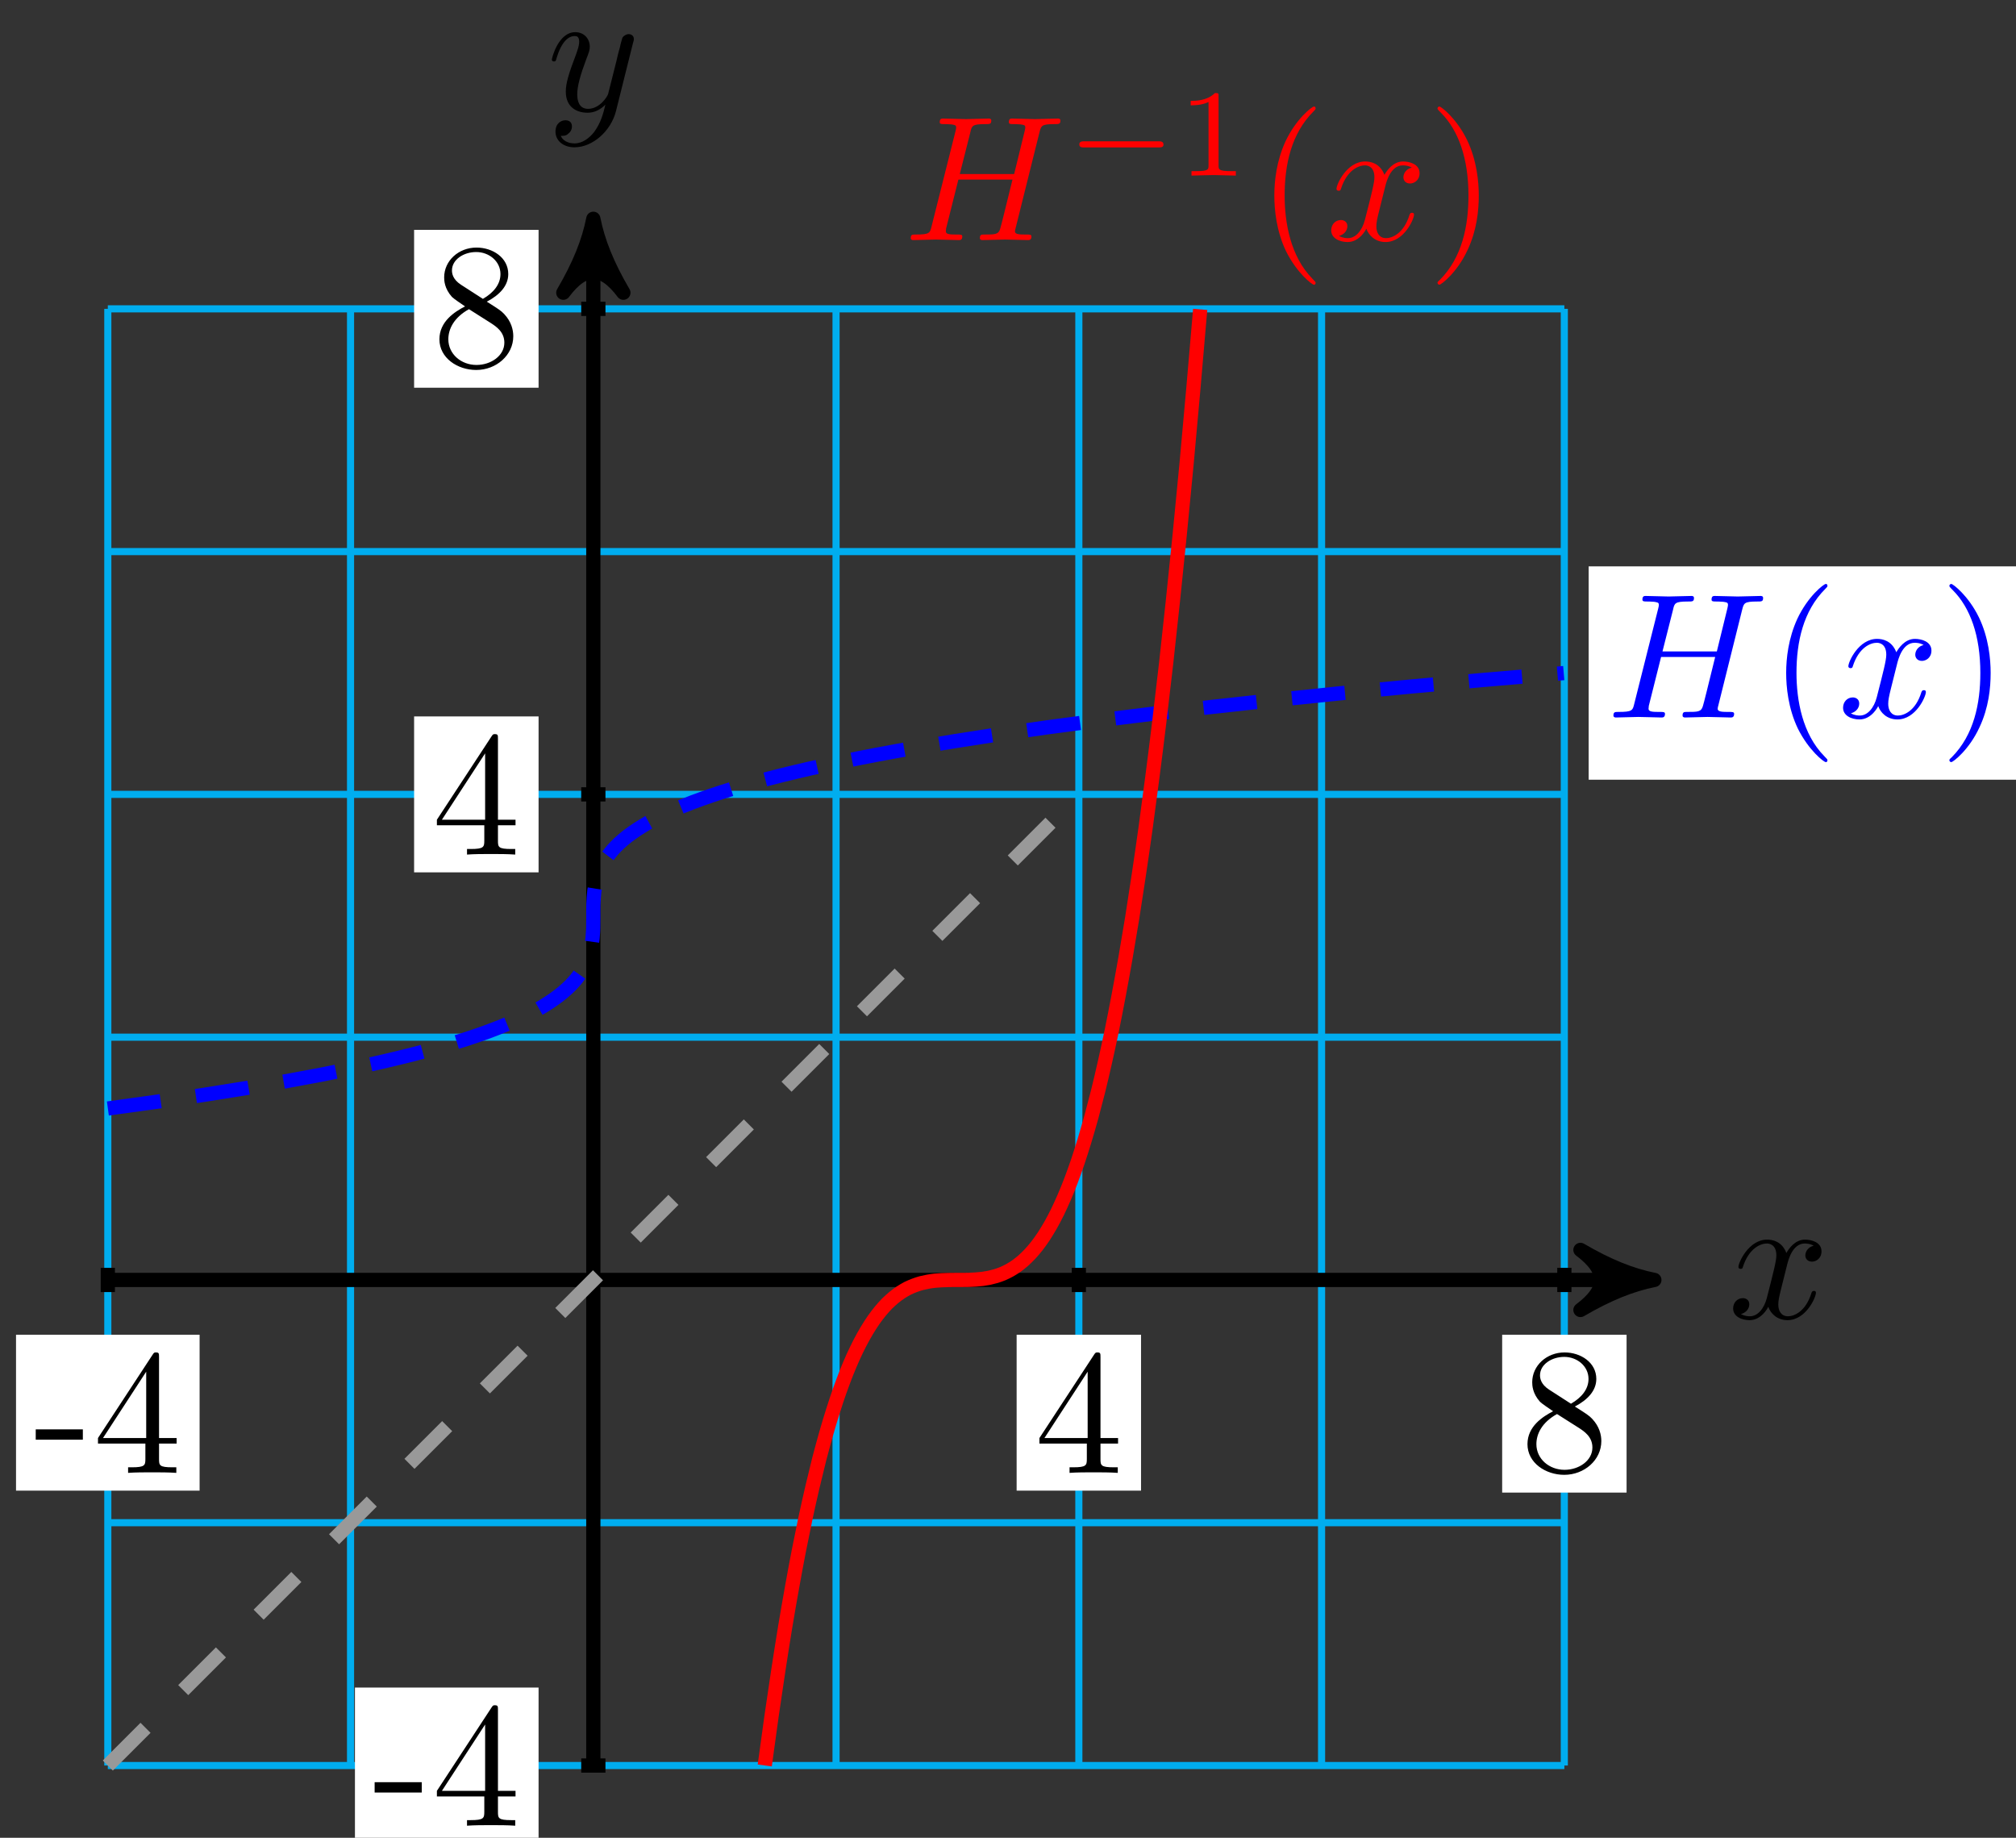 <?xml version="1.0" encoding="UTF-8"?>
<svg xmlns="http://www.w3.org/2000/svg" xmlns:xlink="http://www.w3.org/1999/xlink" width="113pt" height="103pt" viewBox="0 0 113 103" version="1.1">
<rect x="0" y="0" width="113" height="103" fill="#333333" stroke="none"/>
<defs>
<g>
<symbol overflow="visible" id="glyph0-0">
<path style="stroke:none;" d=""/>
</symbol>
<symbol overflow="visible" id="glyph0-1">
<path style="stroke:none;" d="M 3.328 -3.016 C 3.391 -3.266 3.625 -4.188 4.312 -4.188 C 4.359 -4.188 4.609 -4.188 4.812 -4.062 C 4.531 -4 4.344 -3.766 4.344 -3.516 C 4.344 -3.359 4.453 -3.172 4.719 -3.172 C 4.938 -3.172 5.25 -3.344 5.25 -3.75 C 5.25 -4.266 4.672 -4.406 4.328 -4.406 C 3.75 -4.406 3.406 -3.875 3.281 -3.656 C 3.031 -4.312 2.5 -4.406 2.203 -4.406 C 1.172 -4.406 0.594 -3.125 0.594 -2.875 C 0.594 -2.766 0.703 -2.766 0.719 -2.766 C 0.797 -2.766 0.828 -2.797 0.844 -2.875 C 1.188 -3.938 1.844 -4.188 2.188 -4.188 C 2.375 -4.188 2.719 -4.094 2.719 -3.516 C 2.719 -3.203 2.547 -2.547 2.188 -1.141 C 2.031 -0.531 1.672 -0.109 1.234 -0.109 C 1.172 -0.109 0.953 -0.109 0.734 -0.234 C 0.984 -0.297 1.203 -0.5 1.203 -0.781 C 1.203 -1.047 0.984 -1.125 0.844 -1.125 C 0.531 -1.125 0.297 -0.875 0.297 -0.547 C 0.297 -0.094 0.781 0.109 1.219 0.109 C 1.891 0.109 2.25 -0.594 2.266 -0.641 C 2.391 -0.281 2.75 0.109 3.344 0.109 C 4.375 0.109 4.938 -1.172 4.938 -1.422 C 4.938 -1.531 4.859 -1.531 4.828 -1.531 C 4.734 -1.531 4.719 -1.484 4.688 -1.422 C 4.359 -0.344 3.688 -0.109 3.375 -0.109 C 2.984 -0.109 2.828 -0.422 2.828 -0.766 C 2.828 -0.984 2.875 -1.203 2.984 -1.641 Z M 3.328 -3.016 "/>
</symbol>
<symbol overflow="visible" id="glyph0-2">
<path style="stroke:none;" d="M 4.844 -3.797 C 4.891 -3.938 4.891 -3.953 4.891 -4.031 C 4.891 -4.203 4.75 -4.297 4.594 -4.297 C 4.5 -4.297 4.344 -4.234 4.25 -4.094 C 4.234 -4.031 4.141 -3.734 4.109 -3.547 C 4.031 -3.297 3.969 -3.016 3.906 -2.75 L 3.453 -0.953 C 3.422 -0.812 2.984 -0.109 2.328 -0.109 C 1.828 -0.109 1.719 -0.547 1.719 -0.922 C 1.719 -1.375 1.891 -2 2.219 -2.875 C 2.375 -3.281 2.422 -3.391 2.422 -3.594 C 2.422 -4.031 2.109 -4.406 1.609 -4.406 C 0.656 -4.406 0.297 -2.953 0.297 -2.875 C 0.297 -2.766 0.391 -2.766 0.406 -2.766 C 0.516 -2.766 0.516 -2.797 0.562 -2.953 C 0.844 -3.891 1.234 -4.188 1.578 -4.188 C 1.656 -4.188 1.828 -4.188 1.828 -3.875 C 1.828 -3.625 1.719 -3.359 1.656 -3.172 C 1.25 -2.109 1.078 -1.547 1.078 -1.078 C 1.078 -0.188 1.703 0.109 2.297 0.109 C 2.688 0.109 3.016 -0.062 3.297 -0.344 C 3.172 0.172 3.047 0.672 2.656 1.203 C 2.391 1.531 2.016 1.828 1.562 1.828 C 1.422 1.828 0.969 1.797 0.797 1.406 C 0.953 1.406 1.094 1.406 1.219 1.281 C 1.328 1.203 1.422 1.062 1.422 0.875 C 1.422 0.562 1.156 0.531 1.062 0.531 C 0.828 0.531 0.5 0.688 0.5 1.172 C 0.5 1.672 0.938 2.047 1.562 2.047 C 2.578 2.047 3.609 1.141 3.891 0.016 Z M 4.844 -3.797 "/>
</symbol>
<symbol overflow="visible" id="glyph0-3">
<path style="stroke:none;" d="M 7.609 -6.047 C 7.703 -6.406 7.719 -6.5 8.438 -6.5 C 8.703 -6.5 8.781 -6.5 8.781 -6.703 C 8.781 -6.812 8.672 -6.812 8.641 -6.812 C 8.359 -6.812 7.641 -6.781 7.359 -6.781 C 7.078 -6.781 6.375 -6.812 6.078 -6.812 C 6 -6.812 5.891 -6.812 5.891 -6.609 C 5.891 -6.5 5.984 -6.5 6.172 -6.5 C 6.188 -6.5 6.375 -6.5 6.547 -6.484 C 6.734 -6.453 6.812 -6.453 6.812 -6.312 C 6.812 -6.281 6.812 -6.266 6.781 -6.125 L 6.188 -3.703 L 3.141 -3.703 L 3.734 -6.047 C 3.812 -6.406 3.844 -6.5 4.562 -6.5 C 4.828 -6.5 4.906 -6.5 4.906 -6.703 C 4.906 -6.812 4.797 -6.812 4.766 -6.812 C 4.484 -6.812 3.766 -6.781 3.484 -6.781 C 3.203 -6.781 2.5 -6.812 2.203 -6.812 C 2.125 -6.812 2.016 -6.812 2.016 -6.609 C 2.016 -6.5 2.109 -6.5 2.297 -6.5 C 2.312 -6.5 2.5 -6.5 2.672 -6.484 C 2.844 -6.453 2.938 -6.453 2.938 -6.312 C 2.938 -6.281 2.938 -6.25 2.906 -6.125 L 1.562 -0.781 C 1.469 -0.391 1.453 -0.312 0.656 -0.312 C 0.484 -0.312 0.391 -0.312 0.391 -0.109 C 0.391 0 0.516 0 0.531 0 C 0.812 0 1.516 -0.031 1.797 -0.031 C 2 -0.031 2.219 -0.016 2.438 -0.016 C 2.656 -0.016 2.875 0 3.078 0 C 3.156 0 3.281 0 3.281 -0.203 C 3.281 -0.312 3.188 -0.312 3 -0.312 C 2.625 -0.312 2.359 -0.312 2.359 -0.484 C 2.359 -0.547 2.375 -0.594 2.375 -0.656 L 3.062 -3.391 L 6.094 -3.391 C 5.688 -1.734 5.453 -0.781 5.406 -0.641 C 5.312 -0.312 5.125 -0.312 4.5 -0.312 C 4.359 -0.312 4.266 -0.312 4.266 -0.109 C 4.266 0 4.391 0 4.406 0 C 4.688 0 5.391 -0.031 5.672 -0.031 C 5.875 -0.031 6.094 -0.016 6.312 -0.016 C 6.531 -0.016 6.75 0 6.953 0 C 7.031 0 7.156 0 7.156 -0.203 C 7.156 -0.312 7.062 -0.312 6.875 -0.312 C 6.516 -0.312 6.234 -0.312 6.234 -0.484 C 6.234 -0.547 6.25 -0.594 6.266 -0.656 Z M 7.609 -6.047 "/>
</symbol>
<symbol overflow="visible" id="glyph1-0">
<path style="stroke:none;" d=""/>
</symbol>
<symbol overflow="visible" id="glyph1-1">
<path style="stroke:none;" d="M 4.562 -1.672 C 4.562 -2.031 4.453 -2.484 4.062 -2.906 C 3.875 -3.109 3.719 -3.203 3.078 -3.609 C 3.797 -3.984 4.281 -4.5 4.281 -5.156 C 4.281 -6.078 3.406 -6.641 2.5 -6.641 C 1.5 -6.641 0.688 -5.906 0.688 -4.969 C 0.688 -4.797 0.703 -4.344 1.125 -3.875 C 1.234 -3.766 1.609 -3.516 1.859 -3.344 C 1.281 -3.047 0.422 -2.5 0.422 -1.5 C 0.422 -0.453 1.438 0.219 2.484 0.219 C 3.609 0.219 4.562 -0.609 4.562 -1.672 Z M 3.844 -5.156 C 3.844 -4.578 3.453 -4.109 2.859 -3.766 L 1.625 -4.562 C 1.172 -4.859 1.125 -5.188 1.125 -5.359 C 1.125 -5.969 1.781 -6.391 2.484 -6.391 C 3.203 -6.391 3.844 -5.875 3.844 -5.156 Z M 4.062 -1.312 C 4.062 -0.578 3.312 -0.062 2.5 -0.062 C 1.641 -0.062 0.922 -0.672 0.922 -1.5 C 0.922 -2.078 1.234 -2.719 2.078 -3.188 L 3.312 -2.406 C 3.594 -2.219 4.062 -1.922 4.062 -1.312 Z M 4.062 -1.312 "/>
</symbol>
<symbol overflow="visible" id="glyph1-2">
<path style="stroke:none;" d="M 2.75 -1.859 L 2.75 -2.438 L 0.109 -2.438 L 0.109 -1.859 Z M 2.75 -1.859 "/>
</symbol>
<symbol overflow="visible" id="glyph1-3">
<path style="stroke:none;" d="M 4.688 -1.641 L 4.688 -1.953 L 3.703 -1.953 L 3.703 -6.484 C 3.703 -6.688 3.703 -6.75 3.531 -6.75 C 3.453 -6.75 3.422 -6.75 3.344 -6.625 L 0.281 -1.953 L 0.281 -1.641 L 2.938 -1.641 L 2.938 -0.781 C 2.938 -0.422 2.906 -0.312 2.172 -0.312 L 1.969 -0.312 L 1.969 0 C 2.375 -0.031 2.891 -0.031 3.312 -0.031 C 3.734 -0.031 4.25 -0.031 4.672 0 L 4.672 -0.312 L 4.453 -0.312 C 3.719 -0.312 3.703 -0.422 3.703 -0.781 L 3.703 -1.641 Z M 2.984 -1.953 L 0.562 -1.953 L 2.984 -5.672 Z M 2.984 -1.953 "/>
</symbol>
<symbol overflow="visible" id="glyph2-0">
<path style="stroke:none;" d=""/>
</symbol>
<symbol overflow="visible" id="glyph2-1">
<path style="stroke:none;" d="M 3.297 2.391 C 3.297 2.359 3.297 2.344 3.125 2.172 C 1.891 0.922 1.562 -0.969 1.562 -2.5 C 1.562 -4.234 1.938 -5.969 3.172 -7.203 C 3.297 -7.328 3.297 -7.344 3.297 -7.375 C 3.297 -7.453 3.266 -7.484 3.203 -7.484 C 3.094 -7.484 2.203 -6.797 1.609 -5.531 C 1.109 -4.438 0.984 -3.328 0.984 -2.5 C 0.984 -1.719 1.094 -0.516 1.641 0.625 C 2.25 1.844 3.094 2.5 3.203 2.5 C 3.266 2.5 3.297 2.469 3.297 2.391 Z M 3.297 2.391 "/>
</symbol>
<symbol overflow="visible" id="glyph2-2">
<path style="stroke:none;" d="M 2.875 -2.5 C 2.875 -3.266 2.766 -4.469 2.219 -5.609 C 1.625 -6.828 0.766 -7.484 0.672 -7.484 C 0.609 -7.484 0.562 -7.438 0.562 -7.375 C 0.562 -7.344 0.562 -7.328 0.75 -7.141 C 1.734 -6.156 2.297 -4.578 2.297 -2.5 C 2.297 -0.781 1.938 0.969 0.703 2.219 C 0.562 2.344 0.562 2.359 0.562 2.391 C 0.562 2.453 0.609 2.5 0.672 2.5 C 0.766 2.5 1.672 1.812 2.25 0.547 C 2.766 -0.547 2.875 -1.656 2.875 -2.5 Z M 2.875 -2.5 "/>
</symbol>
<symbol overflow="visible" id="glyph3-0">
<path style="stroke:none;" d=""/>
</symbol>
<symbol overflow="visible" id="glyph3-1">
<path style="stroke:none;" d="M 5.188 -1.578 C 5.297 -1.578 5.469 -1.578 5.469 -1.734 C 5.469 -1.922 5.297 -1.922 5.188 -1.922 L 1.031 -1.922 C 0.922 -1.922 0.75 -1.922 0.75 -1.75 C 0.75 -1.578 0.906 -1.578 1.031 -1.578 Z M 5.188 -1.578 "/>
</symbol>
<symbol overflow="visible" id="glyph4-0">
<path style="stroke:none;" d=""/>
</symbol>
<symbol overflow="visible" id="glyph4-1">
<path style="stroke:none;" d="M 2.328 -4.438 C 2.328 -4.625 2.328 -4.625 2.125 -4.625 C 1.672 -4.188 1.047 -4.188 0.766 -4.188 L 0.766 -3.938 C 0.922 -3.938 1.391 -3.938 1.766 -4.125 L 1.766 -0.578 C 1.766 -0.344 1.766 -0.25 1.078 -0.25 L 0.812 -0.25 L 0.812 0 C 0.938 0 1.797 -0.031 2.047 -0.031 C 2.266 -0.031 3.141 0 3.297 0 L 3.297 -0.25 L 3.031 -0.25 C 2.328 -0.25 2.328 -0.344 2.328 -0.578 Z M 2.328 -4.438 "/>
</symbol>
</g>
</defs>
<g id="surface1">
<path style="fill:none;stroke-width:0.399;stroke-linecap:butt;stroke-linejoin:miter;stroke:rgb(0%,67.839%,93.729%);stroke-opacity:1;stroke-miterlimit:10;" d="M -27.214 -27.214 L 54.428 -27.214 M -27.214 -13.605 L 54.428 -13.605 M -27.214 0.001 L 54.428 0.001 M -27.214 13.606 L 54.428 13.606 M -27.214 27.215 L 54.428 27.215 M -27.214 40.821 L 54.428 40.821 M -27.214 54.426 L 54.428 54.426 M -27.214 -27.214 L -27.214 54.426 M -13.609 -27.214 L -13.609 54.426 M 0 -27.214 L 0 54.426 M 13.605 -27.214 L 13.605 54.426 M 27.214 -27.214 L 27.214 54.426 M 40.819 -27.214 L 40.819 54.426 M 54.425 -27.214 L 54.425 54.426 " transform="matrix(1,0,0,-1,33.257,71.735)"/>
<path style="fill:none;stroke-width:0.797;stroke-linecap:butt;stroke-linejoin:miter;stroke:rgb(0%,0%,0%);stroke-opacity:1;stroke-miterlimit:10;" d="M -27.214 0.001 L 58.436 0.001 " transform="matrix(1,0,0,-1,33.257,71.735)"/>
<path style="fill-rule:nonzero;fill:rgb(0%,0%,0%);fill-opacity:1;stroke-width:0.797;stroke-linecap:butt;stroke-linejoin:round;stroke:rgb(0%,0%,0%);stroke-opacity:1;stroke-miterlimit:10;" d="M 1.036 0.001 C -0.261 0.258 -1.554 0.778 -3.108 1.684 C -1.554 0.516 -1.554 -0.519 -3.108 -1.683 C -1.554 -0.777 -0.261 -0.257 1.036 0.001 Z M 1.036 0.001 " transform="matrix(1,0,0,-1,91.694,71.735)"/>
<g style="fill:rgb(0%,0%,0%);fill-opacity:1;">
  <use xlink:href="#glyph0-1" x="96.848" y="73.88"/>
</g>
<path style="fill:none;stroke-width:0.797;stroke-linecap:butt;stroke-linejoin:miter;stroke:rgb(0%,0%,0%);stroke-opacity:1;stroke-miterlimit:10;" d="M 0 -27.214 L 0 58.434 " transform="matrix(1,0,0,-1,33.257,71.735)"/>
<path style="fill-rule:nonzero;fill:rgb(0%,0%,0%);fill-opacity:1;stroke-width:0.797;stroke-linecap:butt;stroke-linejoin:round;stroke:rgb(0%,0%,0%);stroke-opacity:1;stroke-miterlimit:10;" d="M 1.038 -0 C -0.259 0.257 -1.556 0.777 -3.106 1.683 C -1.556 0.519 -1.556 -0.52 -3.106 -1.684 C -1.556 -0.778 -0.259 -0.258 1.038 -0 Z M 1.038 -0 " transform="matrix(0,-1,-1,0,33.257,13.3)"/>
<g style="fill:rgb(0%,0%,0%);fill-opacity:1;">
  <use xlink:href="#glyph0-2" x="30.636" y="6.209"/>
</g>
<path style="fill:none;stroke-width:0.797;stroke-linecap:butt;stroke-linejoin:miter;stroke:rgb(0%,0%,0%);stroke-opacity:1;stroke-miterlimit:10;" d="M 54.428 0.68 L 54.428 -0.679 " transform="matrix(1,0,0,-1,33.257,71.735)"/>
<path style=" stroke:none;fill-rule:nonzero;fill:rgb(100%,100%,100%);fill-opacity:1;" d="M 84.199 83.652 L 91.172 83.652 L 91.172 74.805 L 84.199 74.805 Z M 84.199 83.652 "/>
<g style="fill:rgb(0%,0%,0%);fill-opacity:1;">
  <use xlink:href="#glyph1-1" x="85.195" y="82.438"/>
</g>
<path style="fill:none;stroke-width:0.797;stroke-linecap:butt;stroke-linejoin:miter;stroke:rgb(0%,0%,0%);stroke-opacity:1;stroke-miterlimit:10;" d="M 0.68 54.426 L -0.679 54.426 " transform="matrix(1,0,0,-1,33.257,71.735)"/>
<path style=" stroke:none;fill-rule:nonzero;fill:rgb(100%,100%,100%);fill-opacity:1;" d="M 23.211 21.73 L 30.188 21.73 L 30.188 12.883 L 23.211 12.883 Z M 23.211 21.73 "/>
<g style="fill:rgb(0%,0%,0%);fill-opacity:1;">
  <use xlink:href="#glyph1-1" x="24.208" y="20.516"/>
</g>
<path style="fill:none;stroke-width:0.797;stroke-linecap:butt;stroke-linejoin:miter;stroke:rgb(0%,0%,0%);stroke-opacity:1;stroke-miterlimit:10;" d="M -27.214 0.68 L -27.214 -0.679 " transform="matrix(1,0,0,-1,33.257,71.735)"/>
<path style=" stroke:none;fill-rule:nonzero;fill:rgb(100%,100%,100%);fill-opacity:1;" d="M 0.898 83.543 L 11.188 83.543 L 11.188 74.805 L 0.898 74.805 Z M 0.898 83.543 "/>
<g style="fill:rgb(0%,0%,0%);fill-opacity:1;">
  <use xlink:href="#glyph1-2" x="1.894" y="82.547"/>
  <use xlink:href="#glyph1-3" x="5.211" y="82.547"/>
</g>
<path style="fill:none;stroke-width:0.797;stroke-linecap:butt;stroke-linejoin:miter;stroke:rgb(0%,0%,0%);stroke-opacity:1;stroke-miterlimit:10;" d="M 0.68 -27.214 L -0.679 -27.214 " transform="matrix(1,0,0,-1,33.257,71.735)"/>
<path style=" stroke:none;fill-rule:nonzero;fill:rgb(100%,100%,100%);fill-opacity:1;" d="M 19.895 103.316 L 30.188 103.316 L 30.188 94.578 L 19.895 94.578 Z M 19.895 103.316 "/>
<g style="fill:rgb(0%,0%,0%);fill-opacity:1;">
  <use xlink:href="#glyph1-2" x="20.89" y="102.321"/>
  <use xlink:href="#glyph1-3" x="24.208" y="102.321"/>
</g>
<path style="fill:none;stroke-width:0.797;stroke-linecap:butt;stroke-linejoin:miter;stroke:rgb(0%,0%,0%);stroke-opacity:1;stroke-miterlimit:10;" d="M 27.214 0.68 L 27.214 -0.679 " transform="matrix(1,0,0,-1,33.257,71.735)"/>
<path style=" stroke:none;fill-rule:nonzero;fill:rgb(100%,100%,100%);fill-opacity:1;" d="M 56.984 83.543 L 63.957 83.543 L 63.957 74.805 L 56.984 74.805 Z M 56.984 83.543 "/>
<g style="fill:rgb(0%,0%,0%);fill-opacity:1;">
  <use xlink:href="#glyph1-3" x="57.981" y="82.547"/>
</g>
<path style="fill:none;stroke-width:0.797;stroke-linecap:butt;stroke-linejoin:miter;stroke:rgb(0%,0%,0%);stroke-opacity:1;stroke-miterlimit:10;" d="M 0.68 27.215 L -0.679 27.215 " transform="matrix(1,0,0,-1,33.257,71.735)"/>
<path style=" stroke:none;fill-rule:nonzero;fill:rgb(100%,100%,100%);fill-opacity:1;" d="M 23.211 48.891 L 30.188 48.891 L 30.188 40.152 L 23.211 40.152 Z M 23.211 48.891 "/>
<g style="fill:rgb(0%,0%,0%);fill-opacity:1;">
  <use xlink:href="#glyph1-3" x="24.208" y="47.894"/>
</g>
<path style="fill:none;stroke-width:0.797;stroke-linecap:butt;stroke-linejoin:miter;stroke:rgb(59.999%,59.999%,59.999%);stroke-opacity:1;stroke-dasharray:2.989,2.989;stroke-miterlimit:10;" d="M -27.214 -27.214 L 27.214 27.215 " transform="matrix(1,0,0,-1,33.257,71.735)"/>
<path style="fill:none;stroke-width:0.797;stroke-linecap:butt;stroke-linejoin:miter;stroke:rgb(0%,0%,100%);stroke-opacity:1;stroke-dasharray:2.989,1.993;stroke-miterlimit:10;" d="M -27.21 9.61 C -27.21 9.61 -25.171 9.887 -24.429 9.993 C -23.683 10.098 -22.534 10.266 -21.843 10.372 C -21.151 10.481 -20.085 10.649 -19.448 10.755 C -18.808 10.86 -17.823 11.032 -17.234 11.137 C -16.644 11.243 -15.737 11.411 -15.195 11.516 C -14.652 11.622 -13.82 11.794 -13.32 11.899 C -12.823 12.005 -12.062 12.172 -11.609 12.282 C -11.156 12.387 -10.464 12.555 -10.05 12.661 C -9.64 12.766 -9.011 12.938 -8.64 13.044 C -8.269 13.149 -7.703 13.317 -7.367 13.422 C -7.031 13.528 -6.523 13.7 -6.226 13.805 C -5.925 13.911 -5.472 14.083 -5.207 14.188 C -4.941 14.294 -4.542 14.462 -4.308 14.567 C -4.074 14.672 -3.722 14.844 -3.519 14.95 C -3.312 15.055 -3.007 15.223 -2.832 15.329 C -2.656 15.438 -2.394 15.606 -2.242 15.712 C -2.089 15.817 -1.867 15.989 -1.738 16.094 C -1.609 16.2 -1.425 16.368 -1.316 16.473 C -1.211 16.579 -1.058 16.751 -0.968 16.856 C -0.882 16.962 -0.761 17.13 -0.691 17.235 C -0.621 17.344 -0.523 17.512 -0.468 17.618 C -0.418 17.723 -0.343 17.895 -0.304 18.001 C -0.261 18.106 -0.211 18.274 -0.179 18.38 C -0.152 18.485 -0.117 18.657 -0.097 18.762 C -0.078 18.868 -0.054 19.036 -0.043 19.145 C -0.031 19.251 -0.019 19.419 -0.015 19.524 C -0.007 19.63 -0.004 19.801 -0.004 19.907 C 0 20.012 0 20.18 0 20.286 C 0 20.391 0 20.563 0 20.669 C 0 20.774 0.004 20.946 0.004 21.051 C 0.008 21.157 0.016 21.325 0.024 21.43 C 0.032 21.536 0.047 21.708 0.059 21.813 C 0.075 21.919 0.102 22.087 0.121 22.192 C 0.145 22.301 0.188 22.469 0.219 22.575 C 0.25 22.68 0.313 22.852 0.356 22.958 C 0.403 23.063 0.485 23.231 0.543 23.337 C 0.602 23.442 0.707 23.614 0.782 23.719 C 0.86 23.825 0.993 23.993 1.086 24.102 C 1.18 24.208 1.344 24.376 1.457 24.481 C 1.571 24.587 1.77 24.758 1.907 24.864 C 2.043 24.969 2.282 25.137 2.442 25.243 C 2.602 25.348 2.879 25.52 3.063 25.626 C 3.25 25.731 3.571 25.903 3.785 26.008 C 4.004 26.114 4.371 26.282 4.613 26.387 C 4.86 26.493 5.278 26.665 5.555 26.77 C 5.832 26.876 6.305 27.044 6.617 27.149 C 6.93 27.258 7.457 27.426 7.805 27.532 C 8.152 27.637 8.738 27.809 9.125 27.915 C 9.512 28.02 10.164 28.188 10.59 28.294 C 11.016 28.399 11.73 28.571 12.199 28.676 C 12.672 28.782 13.457 28.95 13.969 29.055 C 14.48 29.165 15.34 29.333 15.898 29.438 C 16.457 29.544 17.39 29.715 18 29.821 C 18.609 29.926 19.621 30.094 20.277 30.2 C 20.937 30.305 22.031 30.477 22.742 30.583 C 23.449 30.688 24.632 30.856 25.394 30.965 C 26.16 31.071 27.429 31.239 28.25 31.344 C 29.07 31.45 30.429 31.622 31.308 31.727 C 32.187 31.833 33.64 32.001 34.581 32.106 C 35.519 32.212 37.073 32.383 38.073 32.489 C 39.073 32.594 40.73 32.766 41.792 32.872 C 42.858 32.977 44.616 33.145 45.749 33.251 C 46.882 33.356 48.749 33.528 49.948 33.633 C 51.147 33.739 54.393 34.012 54.393 34.012 " transform="matrix(1,0,0,-1,33.257,71.735)"/>
<path style=" stroke:none;fill-rule:nonzero;fill:rgb(100%,100%,100%);fill-opacity:1;" d="M 89.047 43.699 L 113.574 43.699 L 113.574 31.742 L 89.047 31.742 Z M 89.047 43.699 "/>
<g style="fill:rgb(0%,0%,100%);fill-opacity:1;">
  <use xlink:href="#glyph0-3" x="90.044" y="40.212"/>
</g>
<g style="fill:rgb(0%,0%,100%);fill-opacity:1;">
  <use xlink:href="#glyph2-1" x="99.134" y="40.212"/>
</g>
<g style="fill:rgb(0%,0%,100%);fill-opacity:1;">
  <use xlink:href="#glyph0-1" x="103.01" y="40.212"/>
</g>
<g style="fill:rgb(0%,0%,100%);fill-opacity:1;">
  <use xlink:href="#glyph2-2" x="108.704" y="40.212"/>
</g>
<path style="fill:none;stroke-width:0.797;stroke-linecap:butt;stroke-linejoin:miter;stroke:rgb(100%,0%,0%);stroke-opacity:1;stroke-miterlimit:10;" d="M 9.609 -27.21 C 9.609 -27.21 9.887 -25.171 9.992 -24.429 C 10.098 -23.683 10.27 -22.535 10.375 -21.843 C 10.481 -21.152 10.648 -20.085 10.754 -19.445 C 10.859 -18.808 11.031 -17.824 11.137 -17.234 C 11.242 -16.644 11.41 -15.738 11.516 -15.195 C 11.625 -14.652 11.793 -13.82 11.898 -13.32 C 12.004 -12.824 12.176 -12.062 12.281 -11.609 C 12.387 -11.156 12.555 -10.464 12.66 -10.05 C 12.766 -9.64 12.937 -9.011 13.043 -8.64 C 13.148 -8.269 13.316 -7.702 13.426 -7.367 C 13.531 -7.031 13.699 -6.523 13.805 -6.226 C 13.91 -5.925 14.082 -5.472 14.187 -5.206 C 14.293 -4.941 14.461 -4.542 14.566 -4.308 C 14.672 -4.074 14.844 -3.722 14.949 -3.519 C 15.055 -3.312 15.226 -3.007 15.332 -2.831 C 15.437 -2.656 15.605 -2.394 15.711 -2.242 C 15.816 -2.089 15.988 -1.867 16.094 -1.738 C 16.199 -1.609 16.367 -1.425 16.473 -1.316 C 16.582 -1.21 16.75 -1.058 16.855 -0.972 C 16.961 -0.882 17.133 -0.761 17.238 -0.691 C 17.344 -0.62 17.512 -0.523 17.617 -0.468 C 17.722 -0.417 17.894 -0.343 18 -0.304 C 18.105 -0.261 18.273 -0.21 18.383 -0.179 C 18.488 -0.152 18.656 -0.117 18.762 -0.097 C 18.867 -0.077 19.039 -0.054 19.144 -0.042 C 19.25 -0.031 19.418 -0.019 19.523 -0.015 C 19.629 -0.011 19.801 -0.003 19.906 -0.003 C 20.011 0.001 20.183 0.001 20.289 0.001 C 20.394 0.001 20.562 0.001 20.668 0.001 C 20.773 0.001 20.945 0.001 21.051 0.005 C 21.156 0.008 21.324 0.016 21.429 0.024 C 21.539 0.032 21.707 0.048 21.812 0.059 C 21.918 0.075 22.09 0.102 22.195 0.122 C 22.3 0.145 22.468 0.188 22.574 0.219 C 22.679 0.251 22.851 0.313 22.957 0.356 C 23.062 0.403 23.23 0.481 23.339 0.544 C 23.445 0.602 23.613 0.708 23.718 0.782 C 23.824 0.856 23.996 0.993 24.101 1.087 C 24.207 1.18 24.375 1.344 24.48 1.458 C 24.586 1.571 24.757 1.77 24.863 1.907 C 24.968 2.044 25.14 2.278 25.246 2.442 C 25.351 2.602 25.519 2.88 25.625 3.063 C 25.73 3.251 25.902 3.571 26.007 3.786 C 26.113 4.001 26.281 4.372 26.386 4.614 C 26.496 4.86 26.664 5.278 26.769 5.555 C 26.875 5.833 27.046 6.305 27.152 6.618 C 27.257 6.93 27.425 7.458 27.531 7.805 C 27.636 8.153 27.808 8.739 27.914 9.126 C 28.019 9.512 28.187 10.161 28.296 10.59 C 28.402 11.016 28.57 11.731 28.675 12.2 C 28.781 12.669 28.953 13.454 29.058 13.969 C 29.164 14.481 29.332 15.34 29.437 15.899 C 29.542 16.458 29.714 17.391 29.82 18.001 C 29.925 18.606 30.097 19.622 30.203 20.278 C 30.308 20.934 30.476 22.032 30.581 22.739 C 30.687 23.45 30.859 24.63 30.964 25.395 C 31.07 26.161 31.238 27.426 31.343 28.247 C 31.453 29.067 31.62 30.43 31.726 31.305 C 31.831 32.184 32.003 33.641 32.109 34.579 C 32.214 35.52 32.382 37.071 32.488 38.071 C 32.593 39.075 32.765 40.727 32.87 41.794 C 32.976 42.86 33.144 44.618 33.253 45.751 C 33.359 46.88 33.527 48.747 33.632 49.946 C 33.738 51.145 34.015 54.395 34.015 54.395 " transform="matrix(1,0,0,-1,33.257,71.735)"/>
<g style="fill:rgb(100%,0%,0%);fill-opacity:1;">
  <use xlink:href="#glyph0-3" x="50.657" y="13.456"/>
</g>
<g style="fill:rgb(100%,0%,0%);fill-opacity:1;">
  <use xlink:href="#glyph3-1" x="59.747" y="9.841"/>
</g>
<g style="fill:rgb(100%,0%,0%);fill-opacity:1;">
  <use xlink:href="#glyph4-1" x="65.974" y="9.841"/>
</g>
<g style="fill:rgb(100%,0%,0%);fill-opacity:1;">
  <use xlink:href="#glyph2-1" x="70.444" y="13.456"/>
</g>
<g style="fill:rgb(100%,0%,0%);fill-opacity:1;">
  <use xlink:href="#glyph0-1" x="74.319" y="13.456"/>
</g>
<g style="fill:rgb(100%,0%,0%);fill-opacity:1;">
  <use xlink:href="#glyph2-2" x="80.013" y="13.456"/>
</g>
</g>
</svg>
